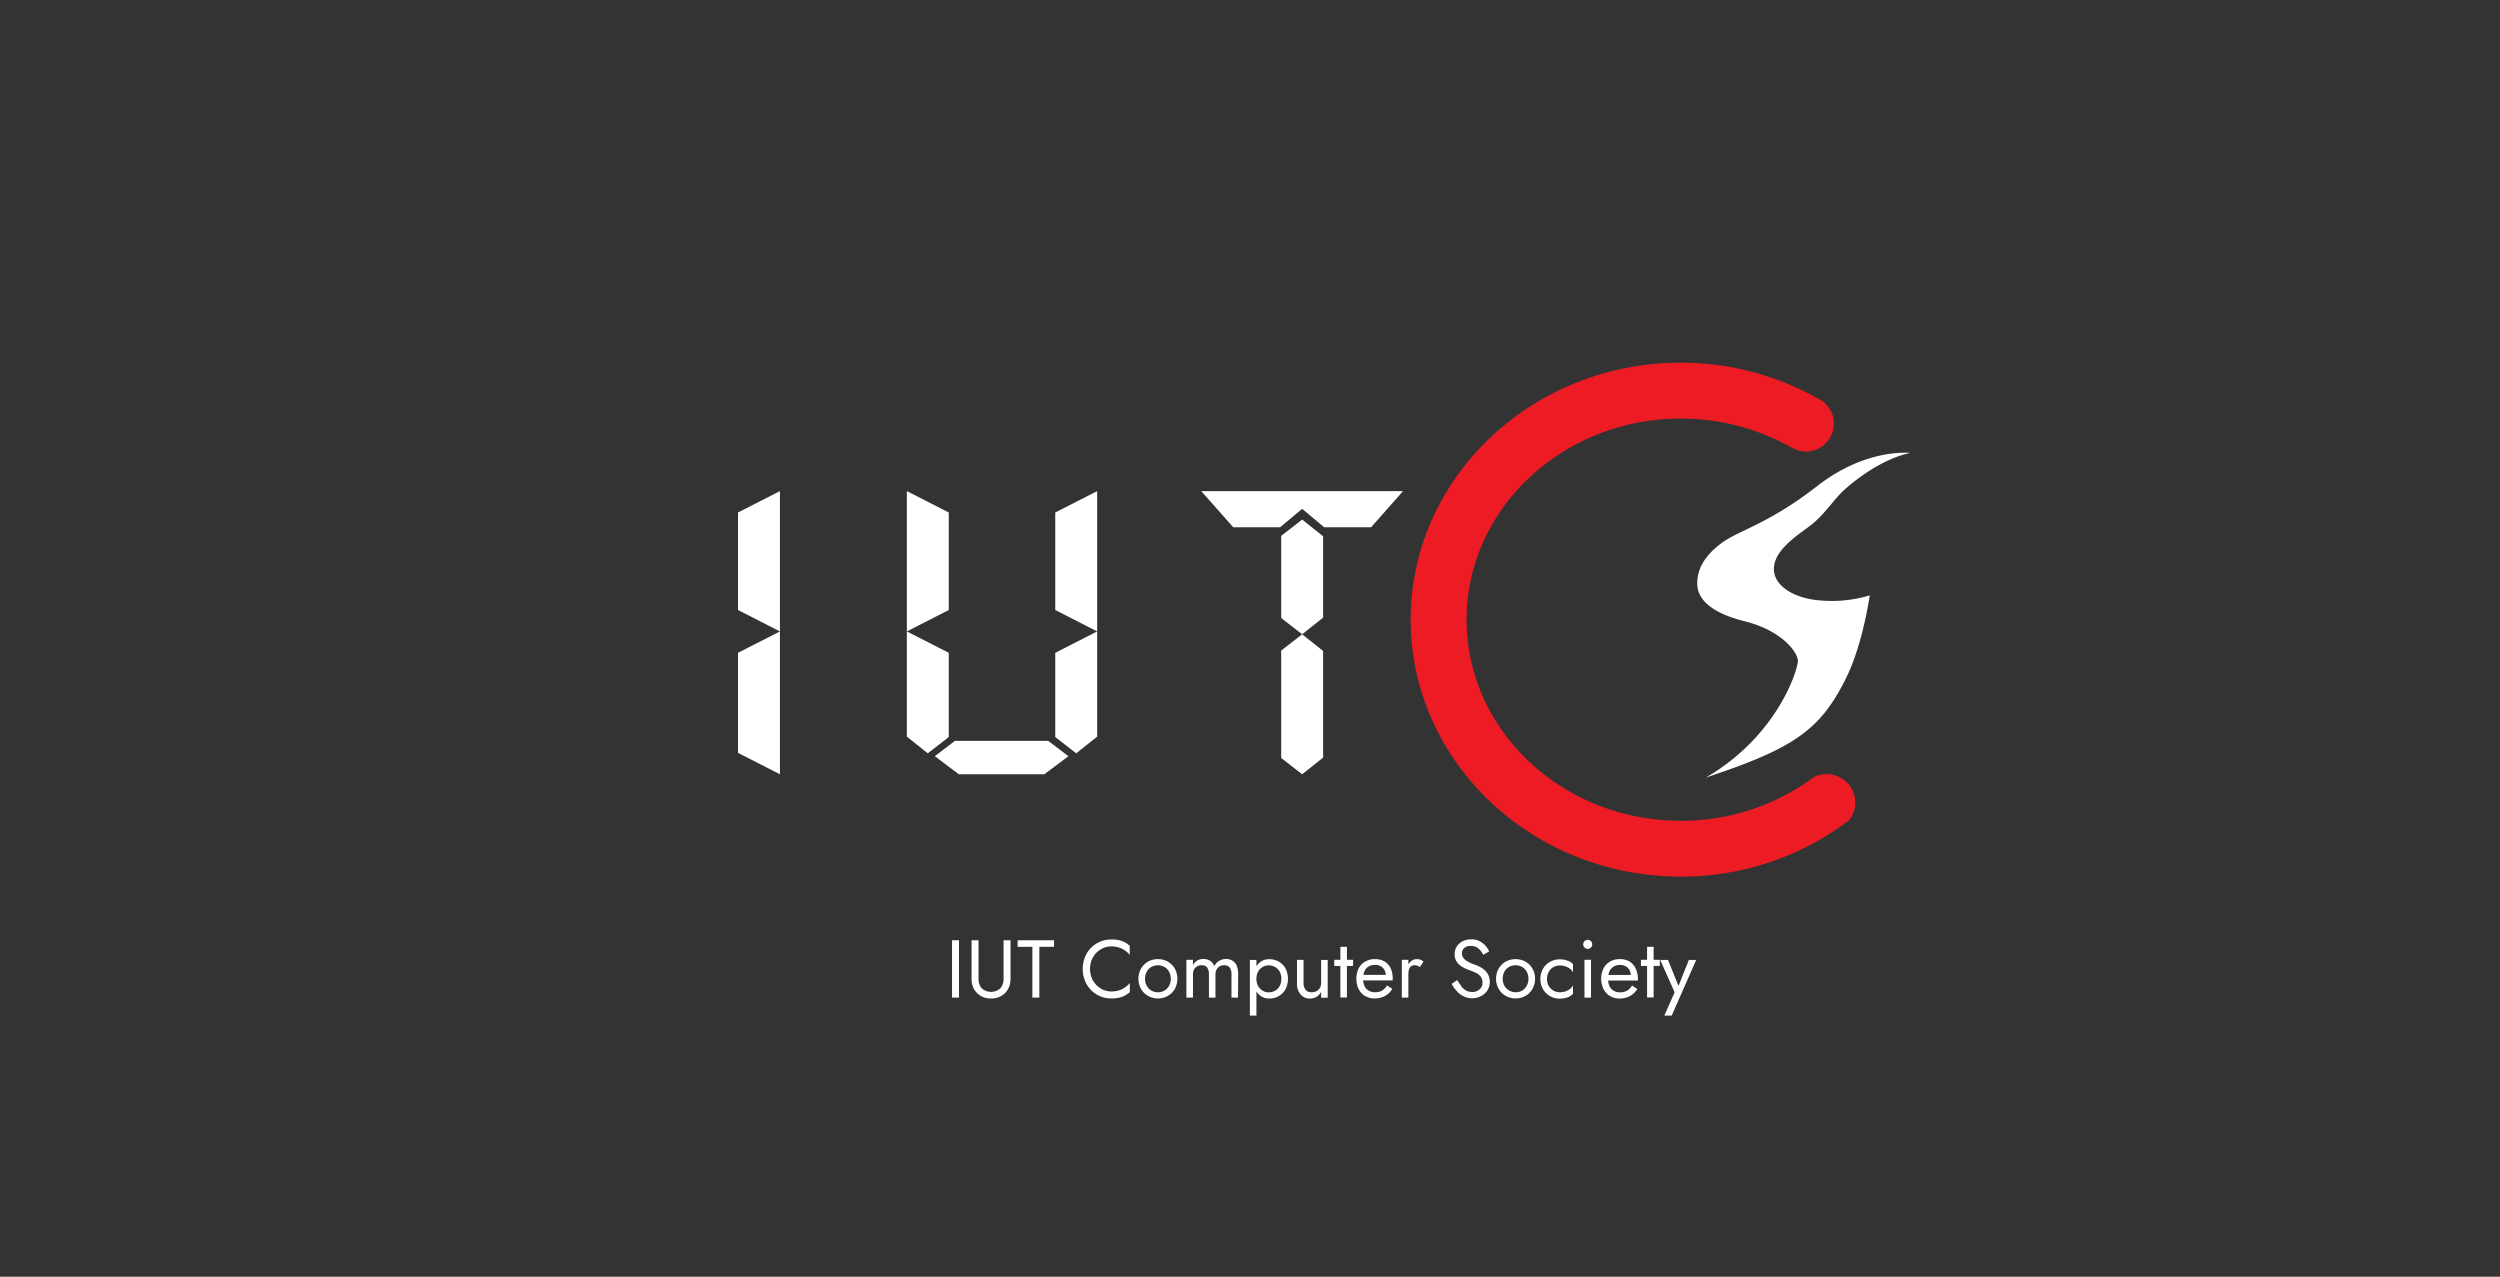 <svg id="Layer_1" data-name="Layer 1" xmlns="http://www.w3.org/2000/svg" xmlns:xlink="http://www.w3.org/1999/xlink" viewBox="0 0 595.28 304"><rect x="0" y="0" width="595.28" height="304" fill="#333333" stroke="none"/><defs><style>.cls-1{fill:none;}.cls-2{fill:#fff;}.cls-3{clip-path:url(#clip-path);}.cls-4{fill:#ed1c24;}</style><clipPath id="clip-path"><rect class="cls-1" width="595.28" height="304"/></clipPath></defs><title>logo</title><polygon class="cls-2" points="175.73 122.03 175.73 125.29 175.73 142 175.73 145.25 185.71 150.35 185.71 142 185.71 125.29 185.71 116.94 175.73 122.03"/><polygon class="cls-2" points="175.73 155.44 175.73 158.7 175.73 175.4 175.73 179.27 185.71 184.36 185.71 175.4 185.71 158.7 185.71 150.35 175.73 155.44"/><polygon class="cls-2" points="325.73 116.94 318.71 116.94 310.06 116.94 310.06 116.94 301.4 116.94 294.38 116.94 286.03 116.94 293.65 125.55 294.53 125.55 301.56 125.55 304.81 125.55 310.06 121.16 315.3 125.55 318.56 125.55 325.58 125.55 326.47 125.55 334.08 116.94 325.73 116.94"/><polygon class="cls-2" points="225.91 122.03 225.91 125.29 225.91 142 225.91 145.25 215.93 150.35 215.93 142 215.93 125.29 215.93 116.94 225.91 122.03"/><polygon class="cls-2" points="225.91 155.44 225.91 158.7 225.91 175.5 220.92 179.37 215.93 175.4 215.93 158.7 215.93 150.35 225.91 155.44"/><polygon class="cls-2" points="251.27 122.03 251.27 125.29 251.27 142 251.27 145.25 261.25 150.35 261.25 142 261.25 125.29 261.25 116.94 251.27 122.03"/><polygon class="cls-2" points="251.27 155.44 251.27 158.7 251.27 175.5 256.26 179.37 261.25 175.4 261.25 158.7 261.25 150.35 251.27 155.44"/><polygon class="cls-2" points="310.06 151.03 305.07 154.91 305.07 159.92 305.07 163.18 305.07 171.71 305.07 174.97 305.07 180.49 310.06 184.36 315.05 180.39 315.05 176.93 315.05 171.71 315.05 163.18 315.05 158.85 315.05 155.01 310.06 151.03"/><polygon class="cls-2" points="310.06 123.72 305.07 127.59 305.07 129.85 305.07 138.38 305.07 141.64 305.07 147.16 310.06 151.03 315.05 147.06 315.05 143.6 315.05 138.38 315.05 129.85 315.05 127.69 310.06 123.72"/><polygon class="cls-2" points="254.4 180.06 248.67 184.36 228.31 184.36 222.59 180.06 227.38 176.41 249.6 176.41 254.4 180.06"/><g class="cls-3"><path class="cls-2" d="M454.85,107.85s-10.46-1.23-22.13,7.87S414,126.25,409.84,129.37s-5.71,6.31-5.71,9.57,2.51,6.79,11.34,9,12.63,7.4,12.63,9.44-4.82,17.86-21.93,27.77c20.84-6.93,27.26-11.19,33.47-23.83,3.94-8,5.57-19.56,5.57-19.56A31.11,31.11,0,0,1,433.8,143c-6.92-.41-11.81-3.81-11.4-8s5.29-7.33,8.55-9.77,5.57-6.11,7.88-8.29,9-7.6,16-9.09"/><path class="cls-2" d="M433.1,95.19l-.48-.27.31.17.17.1"/><path class="cls-4" d="M440.86,194.43a6.27,6.27,0,0,1-.65.94c-.84.64-1.71,1.27-2.59,1.87h0a66.09,66.09,0,0,1-37.44,11.49c-35.45,0-64.28-27.45-64.28-61.18s28.83-61.19,64.28-61.19a66.2,66.2,0,0,1,32.64,8.51l.1,0,.48.27a6.64,6.64,0,1,1-6.76,11.44l-.06,0s0,0,0,0a53.25,53.25,0,0,0-26.37-6.91c-28.11,0-51,21.48-51,47.89s22.87,47.88,51,47.88a52.9,52.9,0,0,0,30.17-9.31c.45-.31.89-.63,1.33-1a6.78,6.78,0,0,1,6.64.12,6.71,6.71,0,0,1,2.55,9.14"/><rect class="cls-2" x="226.69" y="223.89" width="1.66" height="13.65"/><path class="cls-2" d="M233,223.89v9.17a3.27,3.27,0,0,0,.76,2.26,3.3,3.3,0,0,0,4.44,0,3.27,3.27,0,0,0,.76-2.26v-9.17h1.66v9.17a5.4,5.4,0,0,1-.32,1.87,4.21,4.21,0,0,1-.94,1.48,4.41,4.41,0,0,1-1.47,1,5.39,5.39,0,0,1-3.82,0,4.41,4.41,0,0,1-1.47-1,4.07,4.07,0,0,1-.94-1.48,5.4,5.4,0,0,1-.32-1.87v-9.17Z"/><polygon class="cls-2" points="242.31 223.89 250.99 223.89 250.99 225.45 247.48 225.45 247.48 237.54 245.82 237.54 245.82 225.45 242.31 225.45 242.31 223.89"/><path class="cls-2" d="M260.28,233.51a5.27,5.27,0,0,0,1.86,1.89,4.87,4.87,0,0,0,2.5.68,5.89,5.89,0,0,0,1.78-.25,5.29,5.29,0,0,0,1.47-.72,4.77,4.77,0,0,0,1.13-1.06v2.19a5.92,5.92,0,0,1-1.87,1.13,7.51,7.51,0,0,1-2.51.37,6.71,6.71,0,0,1-2.66-.52,6.48,6.48,0,0,1-2.18-1.46,6.9,6.9,0,0,1-1.46-2.23,7.71,7.71,0,0,1,0-5.62,6.8,6.8,0,0,1,1.46-2.23,6.66,6.66,0,0,1,2.18-1.47,6.89,6.89,0,0,1,2.66-.51,7.27,7.27,0,0,1,2.51.37A5.58,5.58,0,0,1,269,225.2v2.18a5,5,0,0,0-1.13-1.06,5.27,5.27,0,0,0-1.47-.71,5.89,5.89,0,0,0-1.78-.26,4.78,4.78,0,0,0-2.5.69,5.16,5.16,0,0,0-1.86,1.88,5.86,5.86,0,0,0,0,5.59"/><path class="cls-2" d="M271.69,230.64a4.48,4.48,0,0,1,1.66-1.66,4.71,4.71,0,0,1,2.36-.6,4.64,4.64,0,0,1,2.37.6,4.48,4.48,0,0,1,1.66,1.66,5.09,5.09,0,0,1,0,4.83,4.48,4.48,0,0,1-1.66,1.66,4.55,4.55,0,0,1-2.37.61,4.61,4.61,0,0,1-2.36-.61,4.48,4.48,0,0,1-1.66-1.66,5,5,0,0,1,0-4.83m1.36,4.07a3,3,0,0,0,1.09,1.15,3.21,3.21,0,0,0,3.14,0,3,3,0,0,0,1.1-1.15,3.41,3.41,0,0,0,.4-1.65,3.49,3.49,0,0,0-.4-1.67,2.94,2.94,0,0,0-1.1-1.14,3.21,3.21,0,0,0-3.14,0,2.92,2.92,0,0,0-1.09,1.14,3.38,3.38,0,0,0-.4,1.67,3.3,3.3,0,0,0,.4,1.65"/><path class="cls-2" d="M294.79,237.54h-1.56v-5.46a2.76,2.76,0,0,0-.42-1.69,1.52,1.52,0,0,0-1.3-.55,2.28,2.28,0,0,0-1.11.26,1.85,1.85,0,0,0-.72.77,2.67,2.67,0,0,0-.26,1.21v5.46h-1.56v-5.46a2.76,2.76,0,0,0-.42-1.69,1.51,1.51,0,0,0-1.29-.55,2.28,2.28,0,0,0-1.11.26,1.81,1.81,0,0,0-.73.77,2.67,2.67,0,0,0-.25,1.21v5.46H282.5v-9h1.56v1.31a2.61,2.61,0,0,1,2.48-1.5,2.84,2.84,0,0,1,1.61.44,2.56,2.56,0,0,1,1,1.23,3.22,3.22,0,0,1,1.17-1.25,3.06,3.06,0,0,1,1.6-.42,2.79,2.79,0,0,1,1.56.41,2.58,2.58,0,0,1,1,1.2,4.89,4.89,0,0,1,.34,1.9Z"/><path class="cls-2" d="M297.61,228.57h1.56v13.26h-1.56Zm8.47,7a4.32,4.32,0,0,1-1.61,1.62,4.46,4.46,0,0,1-2.23.57,3.4,3.4,0,0,1-2-.57,3.77,3.77,0,0,1-1.33-1.62,6.75,6.75,0,0,1,0-5,3.8,3.8,0,0,1,1.33-1.61,3.39,3.39,0,0,1,2-.56,4.45,4.45,0,0,1,2.23.56,4.36,4.36,0,0,1,1.61,1.61,5.51,5.51,0,0,1,0,5m-1.4-4.25a2.83,2.83,0,0,0-1.11-1.09,3.15,3.15,0,0,0-1.53-.37,2.72,2.72,0,0,0-1.35.37,3,3,0,0,0-1.09,1.09,3.45,3.45,0,0,0-.43,1.76,3.41,3.41,0,0,0,.43,1.75,2.92,2.92,0,0,0,1.09,1.09,2.72,2.72,0,0,0,1.35.37,3.15,3.15,0,0,0,1.53-.37,2.77,2.77,0,0,0,1.11-1.09,3.41,3.41,0,0,0,.42-1.75,3.45,3.45,0,0,0-.42-1.76"/><path class="cls-2" d="M310.87,235.69a1.76,1.76,0,0,0,1.43.58,2.47,2.47,0,0,0,1.2-.28,2,2,0,0,0,.8-.79,2.36,2.36,0,0,0,.28-1.17v-5.46h1.56v9h-1.56v-1.4a3.24,3.24,0,0,1-1.11,1.2,3,3,0,0,1-1.56.4,2.81,2.81,0,0,1-2.24-1,3.73,3.73,0,0,1-.84-2.55v-5.66h1.56V234a2.55,2.55,0,0,0,.48,1.66"/><path class="cls-2" d="M322.18,230H317.7v-1.46h4.48Zm-1.46,7.51h-1.56V225.45h1.56Z"/><path class="cls-2" d="M325,237.14a4,4,0,0,1-1.5-1.65,5.81,5.81,0,0,1,0-4.89,4,4,0,0,1,1.56-1.64,4.55,4.55,0,0,1,2.33-.58,4.39,4.39,0,0,1,2.27.55,3.69,3.69,0,0,1,1.46,1.59,5.65,5.65,0,0,1,.5,2.46,2.72,2.72,0,0,1,0,.28c0,.1,0,.16,0,.19H324v-1.33h6.44l-.63.9a1.54,1.54,0,0,0,.12-.3,1.28,1.28,0,0,0,.06-.35,2.87,2.87,0,0,0-.32-1.38,2.46,2.46,0,0,0-.89-.92,2.6,2.6,0,0,0-1.33-.33,2.94,2.94,0,0,0-1.53.38,2.51,2.51,0,0,0-1,1.09,4.16,4.16,0,0,0-.36,1.75,4.37,4.37,0,0,0,.33,1.79,2.4,2.4,0,0,0,1,1.13,2.87,2.87,0,0,0,1.56.39,3.29,3.29,0,0,0,1.62-.39,3.4,3.4,0,0,0,1.19-1.22l1.27.8a4.71,4.71,0,0,1-1.77,1.7,5.1,5.1,0,0,1-2.5.58,4.12,4.12,0,0,1-2.22-.6"/><path class="cls-2" d="M335.35,237.54h-1.56v-9h1.56Zm2.14-7.59a1.67,1.67,0,0,0-.64-.11,1.37,1.37,0,0,0-.92.29,1.51,1.51,0,0,0-.45.8,4.49,4.49,0,0,0-.13,1.15h-.7a4.42,4.42,0,0,1,.38-1.9,3.62,3.62,0,0,1,1-1.32,2,2,0,0,1,1.23-.48,3.34,3.34,0,0,1,.91.12,1.83,1.83,0,0,1,.77.5l-.86,1.29a2.57,2.57,0,0,0-.57-.34"/><path class="cls-2" d="M347.92,234.85a4,4,0,0,0,1.16,1,3,3,0,0,0,1.46.35,2.46,2.46,0,0,0,1.75-.61A2,2,0,0,0,353,234a2.33,2.33,0,0,0-.43-1.46,3.32,3.32,0,0,0-1.12-.89,14.28,14.28,0,0,0-1.48-.61c-.33-.12-.71-.27-1.13-.46a6.4,6.4,0,0,1-1.19-.72,3.57,3.57,0,0,1-.92-1.08,3.21,3.21,0,0,1-.36-1.58,3.41,3.41,0,0,1,.5-1.82,3.6,3.6,0,0,1,1.41-1.26,4.51,4.51,0,0,1,2.05-.45,4.26,4.26,0,0,1,1.94.42,4.7,4.7,0,0,1,1.41,1.07,5.4,5.4,0,0,1,.92,1.37l-1.43.82a5.37,5.37,0,0,0-.64-1,3.19,3.19,0,0,0-.95-.8,2.7,2.7,0,0,0-1.35-.31,2.18,2.18,0,0,0-1.62.53,1.71,1.71,0,0,0-.51,1.2,1.94,1.94,0,0,0,.3,1.05,2.88,2.88,0,0,0,1,.89,9.79,9.79,0,0,0,1.88.83,8.65,8.65,0,0,1,1.15.51,4.83,4.83,0,0,1,1.12.79,3.78,3.78,0,0,1,.85,1.15,3.61,3.61,0,0,1,.33,1.61,3.7,3.7,0,0,1-.34,1.62,3.64,3.64,0,0,1-.93,1.22,4.56,4.56,0,0,1-2.92,1.06,4.49,4.49,0,0,1-2.06-.48,5.52,5.52,0,0,1-1.65-1.27,7.12,7.12,0,0,1-1.16-1.68l1.32-.9a9.56,9.56,0,0,0,1,1.44"/><path class="cls-2" d="M356.85,230.64a4.44,4.44,0,0,1,1.67-1.66,4.94,4.94,0,0,1,4.72,0,4.48,4.48,0,0,1,1.66,1.66,5,5,0,0,1,0,4.83,4.48,4.48,0,0,1-1.66,1.66,4.87,4.87,0,0,1-4.72,0,4.44,4.44,0,0,1-1.67-1.66,5,5,0,0,1,0-4.83m1.36,4.07a3.11,3.11,0,0,0,4.24,1.15,3,3,0,0,0,1.09-1.15,3.41,3.41,0,0,0,.4-1.65,3.49,3.49,0,0,0-.4-1.67,2.92,2.92,0,0,0-1.09-1.14,3.09,3.09,0,0,0-1.57-.41,3,3,0,0,0-1.57.41,2.87,2.87,0,0,0-1.1,1.14,3.49,3.49,0,0,0-.4,1.67,3.41,3.41,0,0,0,.4,1.65"/><path class="cls-2" d="M368.76,234.71a2.95,2.95,0,0,0,2.67,1.56,4,4,0,0,0,1.35-.22,3.75,3.75,0,0,0,1.1-.6,2.45,2.45,0,0,0,.67-.81v2a3.19,3.19,0,0,1-1.34.85,5.41,5.41,0,0,1-1.78.3,4.56,4.56,0,0,1-2.36-.61,4.44,4.44,0,0,1-1.67-1.66,5,5,0,0,1,0-4.83,4.44,4.44,0,0,1,1.67-1.66,4.65,4.65,0,0,1,2.36-.6,5.41,5.41,0,0,1,1.78.3,3,3,0,0,1,1.34.85v1.95a2.21,2.21,0,0,0-.67-.82,3.75,3.75,0,0,0-1.1-.6,4,4,0,0,0-1.35-.22,3,3,0,0,0-1.57.41,2.87,2.87,0,0,0-1.1,1.14,3.49,3.49,0,0,0-.4,1.67,3.41,3.41,0,0,0,.4,1.65"/><path class="cls-2" d="M377.3,224.11a1.07,1.07,0,0,1,.76-.32,1,1,0,0,1,.76.32,1,1,0,0,1,.31.76,1.1,1.1,0,0,1-.31.75,1,1,0,0,1-.76.32,1.09,1.09,0,0,1-1.08-1.07,1,1,0,0,1,.32-.76m1.54,13.43h-1.56v-9h1.56Z"/><path class="cls-2" d="M383.31,237.14a4,4,0,0,1-1.5-1.65,5.71,5.71,0,0,1,0-4.89,4,4,0,0,1,1.56-1.64,4.55,4.55,0,0,1,2.33-.58,4.41,4.41,0,0,1,2.27.55,3.61,3.61,0,0,1,1.45,1.59A5.51,5.51,0,0,1,390,233a2.72,2.72,0,0,1,0,.28c0,.1,0,.16,0,.19h-7.66v-1.33h6.43l-.62.9a1.54,1.54,0,0,0,.12-.3,1.28,1.28,0,0,0,.06-.35,2.76,2.76,0,0,0-.33-1.38,2.36,2.36,0,0,0-.88-.92,2.6,2.6,0,0,0-1.33-.33,2.94,2.94,0,0,0-1.53.38,2.59,2.59,0,0,0-1,1.09,4.49,4.49,0,0,0-.36,1.75,4.37,4.37,0,0,0,.33,1.79,2.48,2.48,0,0,0,1,1.13,2.87,2.87,0,0,0,1.56.39,3.29,3.29,0,0,0,1.62-.39,3.4,3.4,0,0,0,1.19-1.22l1.27.8a4.71,4.71,0,0,1-1.77,1.7,5.12,5.12,0,0,1-2.51.58,4.11,4.11,0,0,1-2.21-.6"/><path class="cls-2" d="M395.22,230h-4.49v-1.46h4.49Zm-1.47,7.51h-1.56V225.45h1.56Z"/><polygon class="cls-2" points="398.05 241.83 396.29 241.83 398.75 236.28 395.31 228.57 397.17 228.57 400.01 235.59 399.37 235.51 402.14 228.57 403.89 228.57 398.05 241.83"/></g></svg>